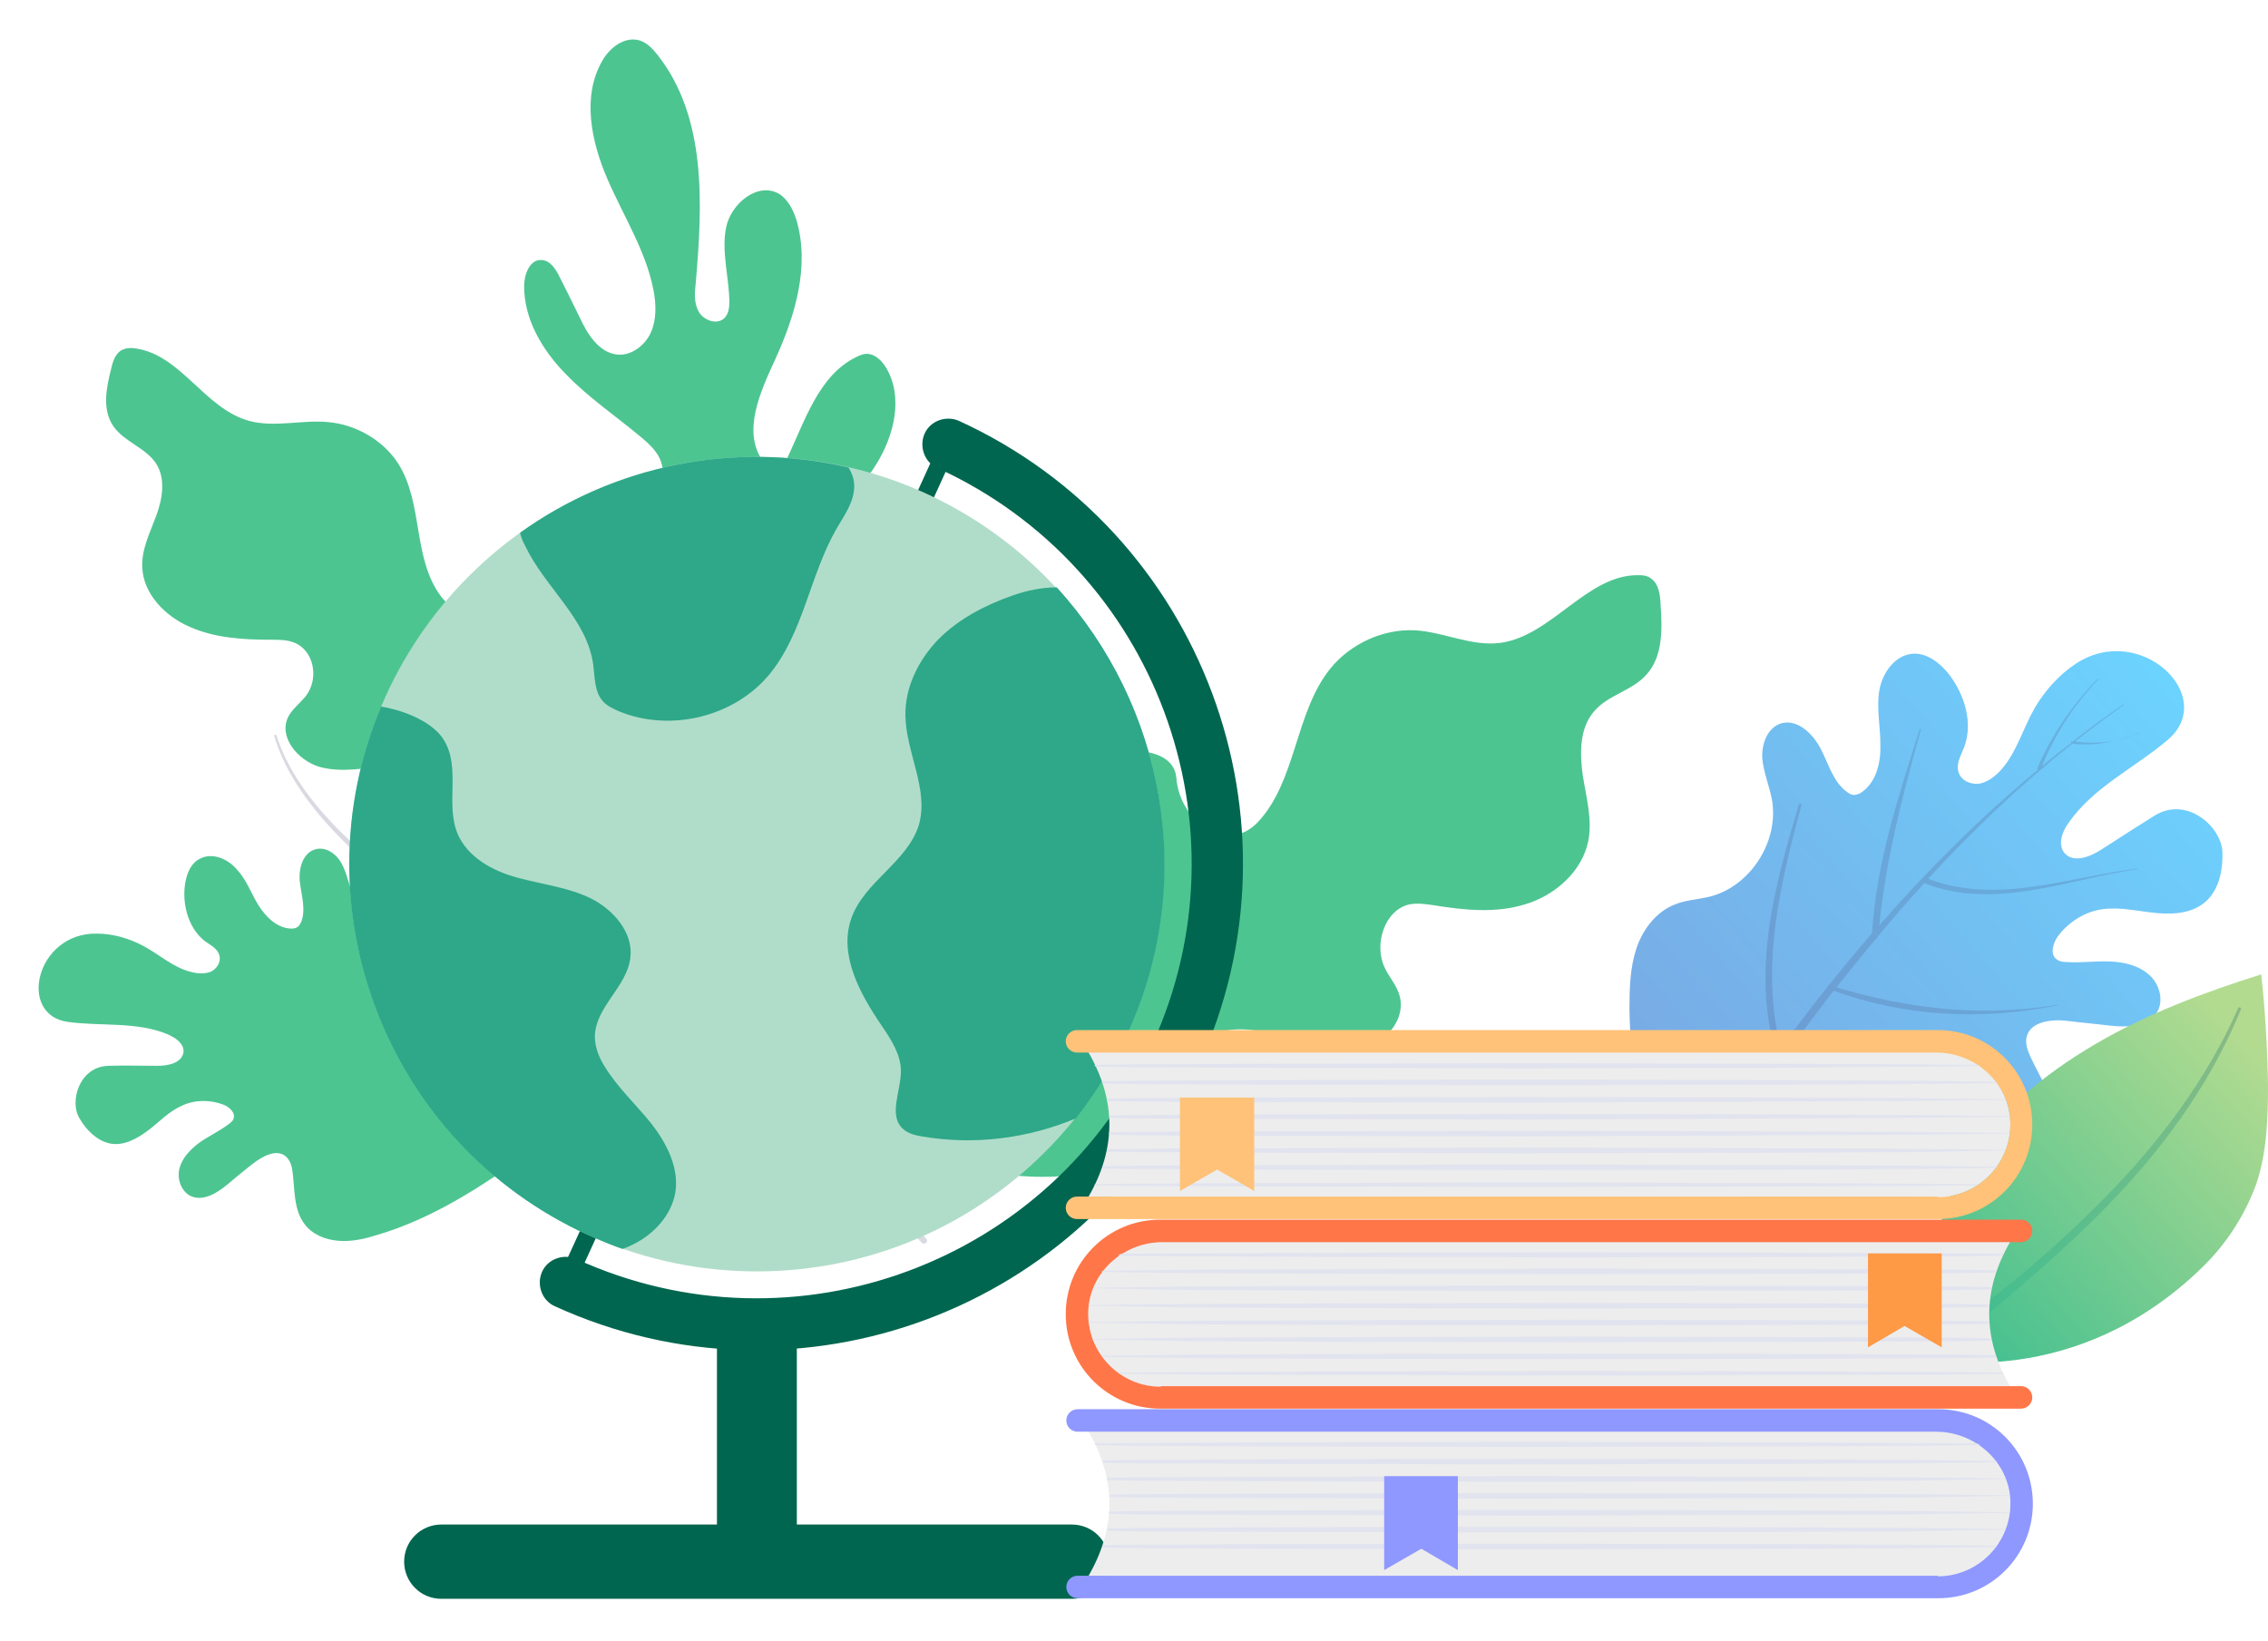 <svg width="235" height="170" viewBox="0 0 235 170" fill="none" xmlns="http://www.w3.org/2000/svg">
<g filter="url(#filter0_d)">
<path d="M87.726 95.052C87.726 92.312 85.919 89.981 85.103 87.358C78.399 64.565 68.139 79.605 69.48 66.43C70.588 55.705 55.199 50.517 53.916 55.18C52.925 58.911 48.029 60.951 45.697 57.803C42.724 53.839 43.89 48.185 41.267 44.046C39.751 41.656 36.895 39.965 33.922 39.732C31.24 39.499 28.442 40.315 25.819 39.616C21.155 38.333 18.765 32.737 13.986 32.096C13.577 32.038 13.169 32.038 12.761 32.213C12.004 32.504 11.712 33.378 11.537 34.136C11.012 36.176 10.546 38.45 11.77 40.199C12.878 41.773 15.093 42.414 16.142 43.988C17.192 45.562 16.842 47.66 16.201 49.409C15.559 51.158 14.627 52.965 14.743 54.83C14.86 57.512 17.075 59.843 19.64 60.951C22.263 62.117 25.178 62.292 28.092 62.292C28.85 62.292 29.608 62.292 30.308 62.525C32.581 63.283 33.105 66.372 31.648 68.179C31.065 68.879 30.308 69.462 29.899 70.219C28.792 72.26 30.774 74.766 33.105 75.466C35.437 76.107 37.944 75.582 40.392 75.291C42.84 74.999 45.58 75.058 47.387 76.573C49.661 78.555 49.428 81.936 50.768 84.618C52.167 87.474 55.373 89.223 58.638 89.981C61.902 90.739 65.283 90.622 68.664 90.797C75.718 91.147 82.771 92.662 88.834 96.043" fill="#4DC591"/>
<path opacity="0.2" d="M28.41 72.252C30.276 78.606 36.047 83.969 41.234 88.166C46.714 92.596 52.835 96.269 59.014 99.766C71.955 107.111 85.479 113.931 95.505 124.774C95.797 125.065 96.263 124.657 95.972 124.366C87.169 114.048 74.636 107.461 62.628 100.874C56.566 97.493 50.445 94.112 44.849 90.031C38.553 85.484 30.975 79.538 28.643 72.194C28.585 72.077 28.352 72.135 28.41 72.252Z" fill="#444472"/>
</g>
<g filter="url(#filter1_d)">
<path d="M176.474 118.77C179.272 120.169 182.42 120.343 185.568 120.46C192.271 120.693 199.092 120.46 205.504 118.595C207.136 118.128 208.826 117.487 210.167 116.496C211.566 115.447 212.616 113.931 212.732 112.182C212.907 109.792 211.391 107.694 210.4 105.537C210.109 104.896 209.817 104.138 209.992 103.439C210.4 101.806 212.674 101.573 214.364 101.806C215.763 101.981 217.162 102.098 218.561 102.273C220.31 102.448 222.409 102.506 223.4 101.049C224.274 99.824 223.808 98.017 222.7 97.026C221.593 96.035 220.077 95.686 218.561 95.627C217.046 95.569 215.588 95.802 214.073 95.686C213.723 95.686 213.373 95.627 213.082 95.394C212.382 94.87 212.732 93.762 213.198 93.062C214.306 91.547 216.055 90.439 217.92 90.206C219.786 89.973 221.593 90.439 223.458 90.614C225.323 90.789 227.364 90.614 228.704 89.273C229.987 87.991 230.337 86.067 230.278 84.26C230.162 81.695 226.606 78.431 223.225 80.529C221.359 81.695 219.552 82.861 217.745 84.027C216.579 84.785 214.831 85.484 213.898 84.377C213.198 83.502 213.665 82.162 214.364 81.229C216.929 77.556 221.185 75.575 224.624 72.66C229.87 68.171 221.768 60.36 215.064 64.79C213.315 65.956 211.858 67.588 210.808 69.395C209.584 71.552 208.943 74.001 207.311 75.808C206.728 76.449 205.97 77.032 205.096 77.207C204.221 77.323 203.23 76.915 202.939 76.041C202.647 75.166 203.172 74.292 203.522 73.418C204.455 70.911 203.58 68.055 202.006 65.956C201.074 64.732 199.675 63.624 198.159 63.741C196.294 63.916 195.011 65.781 194.72 67.588C194.428 69.395 194.836 71.261 194.836 73.126C194.894 74.992 194.428 77.032 192.913 78.081C192.679 78.256 192.388 78.373 192.096 78.373C191.863 78.373 191.63 78.256 191.397 78.081C189.94 77.032 189.473 75.166 188.657 73.593C187.841 72.019 186.209 70.445 184.518 70.969C183.119 71.436 182.536 73.068 182.595 74.525C182.711 75.983 183.294 77.323 183.586 78.781C184.402 83.153 181.371 87.874 177.115 88.924C175.891 89.215 174.609 89.273 173.501 89.74C171.577 90.498 170.178 92.363 169.537 94.345C168.896 96.327 168.838 98.425 168.838 100.524C168.896 105.887 169.77 111.949 174.084 115.155" fill="url(#paint0_linear)"/>
<g opacity="0.41">
<path opacity="0.41" d="M221.709 71.96C221.476 72.019 221.301 72.135 221.068 72.194C221.301 72.077 221.476 72.019 221.709 71.902C221.709 71.844 221.768 71.96 221.709 71.96Z" fill="#444472"/>
<path opacity="0.41" d="M219.028 72.835C219.727 72.66 220.369 72.427 221.068 72.194C220.427 72.485 219.727 72.66 219.028 72.835Z" fill="#444472"/>
<path opacity="0.47" d="M186.675 79.364C184.46 87.641 182.362 96.152 184.518 104.604C187.491 100.524 190.639 96.56 193.962 92.713C194.428 85.426 196.702 78.489 198.917 71.552C198.917 71.494 199.033 71.494 199.033 71.611C197.168 78.314 195.419 84.96 194.72 91.897C199.791 86.067 205.271 80.646 211.158 75.749C211.1 75.691 211.1 75.633 211.1 75.575C212.616 72.135 214.714 69.046 217.337 66.364C217.337 66.364 217.396 66.364 217.396 66.423C214.889 69.046 212.965 72.019 211.566 75.4C212.557 74.584 213.548 73.767 214.597 73.01C214.597 72.893 214.597 72.835 214.714 72.835H214.772C216.463 71.494 218.212 70.212 220.019 68.987C220.019 68.987 220.077 68.987 220.077 69.046C218.328 70.27 216.638 71.552 215.006 72.835C216.288 73.01 217.687 73.01 219.028 72.776C217.629 73.126 216.288 73.243 214.714 73.068C209.351 77.323 204.396 82.045 199.791 87.058C206.961 89.798 214.248 86.883 221.476 86.009C221.534 86.009 221.534 86.067 221.476 86.067C214.248 87.117 206.786 90.323 199.558 87.583C199.5 87.583 199.441 87.525 199.441 87.466C197.751 89.273 196.119 91.197 194.545 93.062C194.545 93.237 194.428 93.296 194.312 93.354C192.971 94.986 191.63 96.618 190.289 98.309C197.809 100.582 205.446 101.398 213.198 100.116C213.257 100.116 213.257 100.174 213.198 100.174C205.446 101.748 197.459 101.398 189.998 98.659C187.316 102.098 184.752 105.654 182.245 109.21C189.59 112.241 197.518 114.514 205.212 111.308C205.271 111.308 205.271 111.366 205.212 111.366C197.459 114.747 189.415 112.591 181.895 109.618C181.137 110.725 180.321 111.833 179.563 112.999C179.272 113.465 178.514 112.999 178.806 112.532C180.496 110.026 182.245 107.577 183.994 105.129C181.487 96.385 183.877 87.816 186.384 79.364C186.559 79.247 186.675 79.305 186.675 79.364Z" fill="#444472"/>
</g>
</g>
<g filter="url(#filter2_d)">
<path d="M58.123 111.865C56.899 113.964 54.859 115.421 52.877 116.82C48.563 119.793 44.016 122.533 39.003 123.99C37.721 124.398 36.38 124.69 35.039 124.573C33.698 124.457 32.358 123.932 31.542 122.824C30.434 121.367 30.551 119.327 30.317 117.462C30.259 116.879 30.084 116.296 29.676 115.888C28.685 114.955 27.17 115.829 26.12 116.645C25.246 117.345 24.372 118.044 23.555 118.744C22.506 119.618 21.107 120.493 19.825 119.968C18.775 119.502 18.309 118.161 18.601 117.053C18.892 115.946 19.766 115.072 20.699 114.372C21.632 113.731 22.739 113.206 23.672 112.507C23.905 112.332 24.138 112.157 24.197 111.924C24.43 111.282 23.73 110.7 23.147 110.466C21.748 109.942 20.174 109.942 18.834 110.583C17.493 111.166 16.502 112.273 15.336 113.148C14.17 114.022 12.771 114.78 11.372 114.489C10.031 114.197 8.924 113.09 8.224 111.865C7.175 110.117 8.224 106.502 11.256 106.444C12.946 106.386 14.637 106.444 16.327 106.444C17.435 106.444 18.834 106.153 19.009 105.045C19.125 104.171 18.192 103.53 17.376 103.18C14.17 101.839 10.498 102.364 7.059 101.897C1.754 101.198 3.736 92.629 10.031 92.745C11.664 92.745 13.296 93.212 14.753 93.969C16.444 94.844 17.901 96.243 19.766 96.709C20.408 96.884 21.165 96.942 21.807 96.709C22.448 96.418 22.914 95.718 22.739 95.019C22.564 94.319 21.865 93.969 21.282 93.561C19.65 92.337 18.95 90.064 19.125 88.024C19.242 86.799 19.65 85.517 20.699 84.992C21.982 84.293 23.614 84.992 24.546 86.1C25.537 87.149 26.004 88.548 26.762 89.772C27.519 90.997 28.685 92.162 30.142 92.221C30.376 92.221 30.609 92.221 30.842 92.046C31.017 91.929 31.075 91.754 31.192 91.579C31.716 90.297 31.25 88.84 31.075 87.441C30.9 86.042 31.367 84.351 32.707 84.001C33.815 83.71 34.923 84.526 35.447 85.575C35.972 86.566 36.147 87.732 36.613 88.781C37.895 91.988 41.859 93.795 45.124 92.745C46.056 92.454 46.931 91.929 47.864 91.754C49.438 91.463 51.128 92.104 52.41 93.095C53.693 94.144 54.626 95.485 55.5 96.884C57.715 100.44 59.697 104.754 58.24 108.718" fill="#4DC591"/>
<g opacity="0.41">
<path opacity="0.41" d="M16.794 103.613C16.968 103.554 17.143 103.554 17.318 103.496C17.143 103.554 16.968 103.554 16.794 103.613C16.794 103.554 16.794 103.613 16.794 103.613Z" fill="#444472"/>
<path opacity="0.41" d="M18.95 103.03C18.426 103.205 17.901 103.379 17.318 103.496C17.901 103.438 18.426 103.263 18.95 103.03Z" fill="#444472"/>
</g>
</g>
<g filter="url(#filter3_d)">
<path d="M77.477 118.867C77.99 115.566 80.422 113.029 81.758 110.002C93.456 83.546 101.705 103.638 102.772 87.44C103.659 74.212 121.377 70.693 121.882 76.569C122.238 81.218 127.17 84.564 130.332 81.192C134.34 76.927 134.151 69.891 137.829 65.293C139.96 62.668 143.386 61.131 146.648 61.317C149.617 61.497 152.5 63.016 155.483 62.612C160.792 61.886 164.461 55.503 169.788 55.604C170.243 55.591 170.708 55.659 171.075 55.947C171.845 56.476 172.02 57.576 172.057 58.568C172.237 61.079 172.339 63.973 170.619 65.884C169.125 67.601 166.598 67.991 165.15 69.744C163.656 71.462 163.682 74.074 163.996 76.32C164.356 78.602 165.007 80.889 164.574 83.142C163.923 86.335 161.107 88.794 158.021 89.709C154.981 90.659 151.7 90.309 148.608 89.812C147.806 89.702 146.958 89.555 146.104 89.701C143.469 90.228 142.295 93.899 143.502 96.327C143.949 97.27 144.713 98.091 145.006 99.135C145.788 101.822 143.166 104.506 140.511 104.87C137.82 105.279 135.232 104.14 132.648 103.374C130.064 102.607 127.1 102.136 124.84 103.698C121.964 105.666 121.56 109.867 119.632 112.799C117.57 115.998 113.735 117.584 110.033 117.867C106.376 118.186 102.682 117.512 99.018 117.085C91.418 116.387 84.712 115.872 77.477 118.867Z" fill="#4DC591"/>
</g>
<g filter="url(#filter4_d)">
<path d="M69.291 117.083C74.82 111.183 80.406 105.283 84.719 98.44C91.63 87.48 94.945 74.332 94.178 61.385C94.073 59.985 93.563 58.173 92.164 58.162C91.523 58.156 90.996 58.502 90.526 58.906C89.293 59.887 88.177 60.985 87.234 62.202C86.585 63.071 85.761 64.055 84.713 63.929C83.956 63.865 83.436 63.219 83.092 62.575C81.369 59.471 82.393 55.516 84.282 52.558C86.172 49.601 88.874 47.175 90.764 44.159C92.655 41.144 93.62 37.188 91.838 34.142C91.379 33.38 90.685 32.675 89.81 32.667C89.402 32.664 89.051 32.836 88.7 33.008C84.837 34.9 83.399 39.61 81.559 43.5C81.381 43.907 81.086 44.371 80.676 44.542C80.033 44.77 79.396 44.24 78.993 43.712C76.919 40.663 78.76 36.656 80.303 33.288C82.381 28.758 83.94 23.583 82.522 18.791C82.181 17.739 81.665 16.685 80.737 16.095C78.533 14.794 75.715 17.102 75.228 19.605C74.741 22.108 75.536 24.679 75.573 27.245C75.568 27.886 75.504 28.526 75.034 28.989C74.27 29.682 72.934 29.205 72.416 28.326C71.899 27.447 71.966 26.34 72.092 25.292C72.8 17.137 73.225 8.163 68.148 1.708C67.629 1.063 67.051 0.417 66.237 0.177C64.666 -0.244 63.141 0.967 62.371 2.36C60.301 6.015 61.254 10.629 62.912 14.49C64.571 18.351 66.931 21.985 67.713 26.072C67.992 27.532 68.038 29.106 67.444 30.442C66.85 31.778 65.442 32.873 63.985 32.745C62.063 32.554 60.855 30.62 60.053 28.865C59.365 27.46 58.678 26.055 57.989 24.709C57.588 23.889 57.013 22.952 56.08 22.944C54.915 22.876 54.319 24.387 54.309 25.611C54.281 29.05 56.178 32.272 58.605 34.741C60.975 37.209 63.874 39.156 66.537 41.394C67.231 41.982 67.926 42.629 68.327 43.449C68.843 44.502 68.774 45.784 68.531 46.948C67.929 49.217 66.456 51.187 64.406 52.335C62.883 53.197 61.131 53.591 59.781 54.687C57.493 56.475 56.88 60.026 58.492 62.488C59.873 64.656 62.489 65.611 64.992 66.04C67.495 66.468 70.118 66.432 72.561 67.21C73.665 67.569 74.769 68.044 75.402 68.982C76.324 70.331 76.076 72.136 75.422 73.588C74.413 75.795 72.591 77.645 70.368 78.559C68.32 79.417 66.046 79.573 63.941 80.255C61.838 80.879 59.669 82.26 59.127 84.412C58.343 87.554 61.351 90.318 64.254 91.8C67.157 93.223 70.586 94.417 71.961 97.343C72.936 99.334 72.624 101.721 72.198 103.874C71.285 108.589 69.79 113.123 67.772 117.479" fill="#4DC591"/>
</g>
<g filter="url(#filter5_d)">
<path d="M228.238 127.28C230.686 124.89 232.61 121.917 233.776 118.711C234.883 115.447 235 111.891 235 108.452C234.942 104.604 234.709 100.757 234.3 96.968C228.355 98.833 222.467 101.049 217.104 104.196C211.741 107.344 206.728 111.425 203.58 116.846C198.217 126.114 200.024 136.782 200.024 136.782C200.024 136.782 215.006 140.221 228.238 127.28Z" fill="url(#paint1_linear)"/>
<path opacity="0.3" d="M210.808 128.038C213.84 125.415 216.813 122.617 219.552 119.702C224.799 114.106 229.229 107.811 232.202 100.582C232.26 100.407 232.027 100.291 231.91 100.466C228.646 107.869 223.749 114.339 218.212 119.994C215.588 122.675 212.849 125.182 209.992 127.63C207.019 130.195 203.755 132.41 200.84 135.092C200.491 135.383 200.957 135.849 201.307 135.616C204.688 133.401 207.777 130.661 210.808 128.038Z" fill="url(#paint2_linear)"/>
</g>
<g filter="url(#filter6_d)">
<path d="M97.427 41.751L57.807 128.559L59.451 129.31L99.071 42.501L97.427 41.751Z" fill="#00664F"/>
<path d="M57.498 131.361C56.157 130.778 55.575 129.146 56.157 127.805C56.74 126.464 58.373 125.881 59.713 126.464C82.331 136.782 109.087 126.814 119.405 104.196C129.723 81.579 119.755 54.822 97.137 44.504C95.797 43.922 95.214 42.289 95.797 40.949C96.38 39.608 98.012 39.025 99.353 39.608C124.593 51.15 135.786 81.054 124.244 106.353C112.702 131.769 82.797 142.903 57.498 131.361Z" fill="#00664F"/>
<path d="M78.425 127.747C101.734 127.747 120.629 108.851 120.629 85.543C120.629 62.234 101.734 43.339 78.425 43.339C55.117 43.339 36.221 62.234 36.221 85.543C36.221 108.851 55.117 127.747 78.425 127.747Z" fill="#B0DDC9"/>
<path d="M116.84 103.089C115.383 106.295 113.576 109.209 111.477 111.891C106.464 113.989 100.868 114.689 95.505 113.756C94.806 113.64 94.106 113.465 93.582 112.999C92.008 111.599 93.348 109.093 93.348 106.994C93.348 105.246 92.299 103.672 91.308 102.214C89.093 98.95 86.878 94.928 88.219 91.139C89.559 87.35 94.048 85.309 95.214 81.462C96.263 77.79 93.873 74.001 93.815 70.153C93.756 67.18 95.214 64.324 97.254 62.225C99.353 60.127 102.034 58.728 104.832 57.737C106.289 57.212 107.922 56.862 109.495 56.862C120.629 69.046 124.127 87.175 116.84 103.089ZM65.601 124.949C67.758 123.899 69.565 121.917 69.973 119.586C70.381 117.021 69.099 114.514 67.525 112.474C65.892 110.434 63.969 108.685 62.628 106.47C62.045 105.537 61.637 104.488 61.637 103.38C61.695 100.349 64.96 98.25 65.309 95.278C65.659 92.654 63.561 90.264 61.229 89.098C58.839 87.933 56.157 87.641 53.593 86.942C51.028 86.242 48.463 84.843 47.413 82.395C46.131 79.305 47.763 75.633 46.014 72.718C44.907 70.853 41.992 69.629 39.486 69.221C30.683 90.148 40.069 114.456 60.879 123.958C62.103 124.482 63.269 125.007 64.493 125.415C64.901 125.298 65.251 125.123 65.601 124.949ZM53.884 51.208C54.001 51.674 54.175 52.141 54.409 52.549C56.449 56.862 60.821 60.127 61.462 64.849C61.637 66.131 61.579 67.588 62.395 68.579C62.803 69.104 63.444 69.395 64.085 69.687C69.39 71.902 76.035 70.328 79.708 65.898C83.264 61.584 83.905 55.58 86.703 50.742C87.519 49.343 88.51 48.002 88.51 46.37C88.51 45.67 88.277 45.029 87.927 44.446C75.919 41.648 63.561 44.271 53.884 51.208Z" fill="#2EA889"/>
<path d="M82.564 134.917H74.287V154.62H82.564V134.917Z" fill="#00664F"/>
<path d="M111.128 161.673H45.723C43.566 161.673 41.876 159.924 41.876 157.826C41.876 155.669 43.624 153.978 45.723 153.978H111.069C113.226 153.978 114.917 155.727 114.917 157.826C114.975 159.924 113.226 161.673 111.128 161.673Z" fill="#00664F"/>
<path d="M200.782 120.052C204.921 120.052 208.302 116.671 208.302 112.532C208.302 108.393 204.921 105.012 200.782 105.012H112.76C115.675 110.026 115.675 115.039 112.76 120.052H200.782Z" fill="#EDEDED"/>
<path d="M200.782 120.052C205.037 120.052 208.477 116.496 208.302 112.182C208.127 108.16 204.629 105.071 200.607 105.071H111.594C110.953 105.071 110.428 104.546 110.428 103.905C110.428 103.264 110.953 102.739 111.594 102.739H200.782C206.203 102.739 210.575 107.111 210.575 112.532C210.575 117.953 206.203 122.325 200.782 122.325H111.594C110.953 122.325 110.428 121.801 110.428 121.16C110.428 120.518 110.953 119.994 111.594 119.994H200.782V120.052Z" fill="#FFC278"/>
<path d="M205.154 106.47L198.042 106.528L184.693 106.645L157.937 106.703L131.18 106.645L117.831 106.586L113.518 106.528C113.459 106.47 113.459 106.411 113.401 106.353L117.773 106.295L131.122 106.237L157.879 106.178L184.635 106.237L197.984 106.295L204.863 106.353C205.038 106.353 205.096 106.411 205.154 106.47ZM206.903 108.219C206.903 108.16 206.845 108.16 206.845 108.102L198.101 107.985L184.752 107.927L157.995 107.869L131.239 107.927L117.89 107.985L114.217 108.044C114.217 108.102 114.276 108.16 114.276 108.277L117.89 108.335L131.239 108.393L157.995 108.452L184.693 108.393L198.042 108.335L206.903 108.219ZM207.836 109.967C207.836 109.967 207.836 109.909 207.777 109.909L198.042 109.792L184.693 109.734L157.937 109.676L131.18 109.734L117.831 109.792L114.684 109.851C114.684 109.909 114.684 110.026 114.742 110.084L117.89 110.142L131.239 110.2L157.995 110.259L184.693 110.142L198.042 110.084L207.836 109.967ZM113.401 118.828L117.773 118.886L131.122 118.944L157.879 119.003L184.635 118.944L197.984 118.886L204.863 118.828C204.921 118.77 204.979 118.711 205.037 118.711L197.926 118.653L184.577 118.595L157.82 118.536L131.064 118.595L117.715 118.653L113.401 118.711C113.459 118.653 113.459 118.77 113.401 118.828ZM206.845 117.021C206.845 116.962 206.903 116.962 206.903 116.904L198.101 116.788L184.752 116.729L157.995 116.671L131.239 116.729L117.89 116.788L114.276 116.846C114.276 116.904 114.217 116.962 114.217 117.079L117.89 117.137L131.239 117.196L157.995 117.254L184.752 117.196L198.101 117.137L206.845 117.021ZM207.777 115.214C207.777 115.214 207.777 115.155 207.836 115.155L198.101 115.039L184.752 114.98L157.995 114.922L131.239 114.98L117.89 115.039L114.742 115.097C114.742 115.155 114.742 115.272 114.684 115.33L117.831 115.389L131.18 115.447L157.937 115.505L184.693 115.447L198.042 115.389L207.777 115.214ZM208.244 113.465V113.407L198.042 113.29L184.693 113.232L157.937 113.173L131.18 113.232L117.831 113.29L114.917 113.348C114.917 113.407 114.917 113.523 114.917 113.581L117.831 113.64L131.18 113.698L157.937 113.756L184.693 113.64L198.042 113.581L208.244 113.465ZM208.244 111.716V111.658L198.101 111.541L184.752 111.483L157.995 111.425L131.239 111.483L117.89 111.541L114.975 111.599C114.975 111.658 114.975 111.774 114.975 111.833L117.89 111.891L131.239 111.949L157.995 112.008L184.693 111.891L198.042 111.833L208.244 111.716Z" fill="#E1E3EF"/>
<path d="M122.262 119.411L126.109 117.196L129.956 119.411V109.734H122.262V119.411Z" fill="#FFC278"/>
<path d="M120.28 139.697C116.141 139.697 112.76 136.316 112.76 132.177C112.76 128.038 116.141 124.657 120.28 124.657H208.302C205.387 129.67 205.387 134.683 208.302 139.697H120.28Z" fill="#EDEDED"/>
<path d="M120.28 139.697C116.024 139.697 112.585 136.141 112.76 131.827C112.935 127.805 116.432 124.715 120.455 124.715H209.409C210.051 124.715 210.575 124.191 210.575 123.55C210.575 122.908 210.051 122.384 209.409 122.384H120.221C114.8 122.384 110.428 126.756 110.428 132.177C110.428 137.598 114.8 141.97 120.221 141.97H209.409C210.051 141.97 210.575 141.445 210.575 140.804C210.575 140.163 210.051 139.638 209.409 139.638H120.28V139.697Z" fill="#FF7648"/>
<path d="M116.083 125.94L122.961 125.881L136.31 125.823L163.067 125.765L189.823 125.823L203.172 125.881L207.544 125.94C207.486 125.998 207.486 126.056 207.427 126.114L203.114 126.173L189.765 126.231L163.008 126.289L136.252 126.231L122.903 126.173L115.791 126.114C115.966 126.056 116.024 125.998 116.083 125.94ZM122.961 127.922L136.31 127.98L163.067 128.038L189.823 127.98L203.172 127.922L206.786 127.863C206.786 127.805 206.845 127.747 206.845 127.63L203.172 127.572L189.823 127.513L163.067 127.455L136.31 127.513L122.961 127.572L114.217 127.688C114.217 127.747 114.159 127.747 114.159 127.805L122.961 127.922ZM122.961 129.67L136.31 129.729L163.067 129.787L189.823 129.729L203.172 129.67L206.32 129.612C206.32 129.554 206.32 129.437 206.378 129.379L203.23 129.321L189.881 129.262L163.125 129.204L136.368 129.262L123.019 129.321L113.285 129.437C113.285 129.437 113.285 129.495 113.226 129.495L122.961 129.67ZM207.544 138.239L203.23 138.181L189.881 138.123L163.125 138.064L136.368 138.123L123.019 138.181L115.908 138.239C115.966 138.298 116.024 138.356 116.083 138.356L122.961 138.414L136.31 138.473L163.067 138.531L189.823 138.473L203.172 138.414L207.544 138.356C207.602 138.414 207.602 138.298 207.544 138.239ZM122.961 136.724L136.31 136.782L163.067 136.84L189.823 136.782L203.172 136.724L206.845 136.665C206.845 136.607 206.786 136.549 206.786 136.432L203.172 136.374L189.823 136.316L163.067 136.257L136.31 136.316L122.961 136.374L114.159 136.491C114.159 136.549 114.217 136.549 114.217 136.607L122.961 136.724ZM122.961 134.975L136.31 135.033L163.067 135.092L189.823 135.033L203.172 134.975L206.32 134.917C206.32 134.858 206.32 134.742 206.262 134.683L203.114 134.625L189.765 134.567L163.008 134.509L136.252 134.567L122.903 134.625L113.168 134.742C113.168 134.742 113.168 134.8 113.226 134.8L122.961 134.975ZM122.961 133.226L136.31 133.284L163.067 133.343L189.823 133.284L203.172 133.226L206.087 133.168C206.087 133.11 206.087 132.993 206.087 132.935L203.172 132.876L189.823 132.818L163.067 132.76L136.31 132.818L122.961 132.876L112.76 132.993V133.051L122.961 133.226ZM122.961 131.477L136.31 131.536L163.067 131.594L189.823 131.536L203.172 131.477L206.087 131.419C206.087 131.361 206.087 131.244 206.087 131.186L203.172 131.128L189.823 131.069L163.067 131.011L136.31 131.069L122.961 131.128L112.818 131.244V131.302L122.961 131.477Z" fill="#E1E3EF"/>
<path d="M201.19 135.616L197.343 133.401L193.554 135.616V125.881H201.19V135.616Z" fill="#FE9946"/>
<path d="M200.782 159.341C204.921 159.341 208.302 155.96 208.302 151.822C208.302 147.683 204.921 144.302 200.782 144.302H112.76C115.675 149.315 115.675 154.328 112.76 159.341H200.782Z" fill="#EDEDED"/>
<path d="M200.782 159.341C205.037 159.341 208.477 155.786 208.302 151.472C208.127 147.45 204.629 144.36 200.607 144.36H111.652C111.011 144.36 110.486 143.835 110.486 143.194C110.486 142.553 111.011 142.028 111.652 142.028H200.84C206.262 142.028 210.634 146.4 210.634 151.822C210.634 157.243 206.262 161.615 200.84 161.615H111.652C111.011 161.615 110.486 161.09 110.486 160.449C110.486 159.808 111.011 159.283 111.652 159.283H200.782V159.341Z" fill="#8F98FF"/>
<path d="M205.154 145.759L198.042 145.817L184.693 145.876L157.937 145.934L131.18 145.876L117.831 145.817L113.518 145.759C113.459 145.701 113.459 145.642 113.401 145.584L117.773 145.526L131.122 145.468L157.879 145.409L184.635 145.468L197.984 145.526L204.863 145.584C205.038 145.642 205.096 145.701 205.154 145.759ZM206.903 147.508C206.903 147.45 206.845 147.45 206.845 147.391L198.101 147.275L184.752 147.216L157.995 147.158L131.239 147.216L117.89 147.275L114.217 147.333C114.217 147.391 114.276 147.45 114.276 147.566L117.89 147.624L131.239 147.683L157.995 147.741L184.752 147.683L198.101 147.624L206.903 147.508ZM207.836 149.257C207.836 149.257 207.836 149.198 207.777 149.198L198.042 149.082L184.693 149.023L157.937 148.965L131.18 149.023L117.831 149.082L114.684 149.14C114.684 149.198 114.684 149.315 114.742 149.373L117.89 149.432L131.239 149.49L157.995 149.548L184.752 149.49L198.101 149.432L207.836 149.257ZM206.845 156.31C206.845 156.252 206.903 156.252 206.903 156.193L198.101 156.077L184.752 156.019L157.995 155.96L131.239 156.019L117.89 156.077L114.276 156.135C114.276 156.193 114.217 156.252 114.217 156.368L117.89 156.427L131.239 156.485L157.995 156.543L184.752 156.485L198.101 156.427L206.845 156.31ZM207.777 154.503C207.777 154.503 207.777 154.445 207.836 154.445L198.101 154.328L184.752 154.27L157.995 154.212L131.239 154.27L117.89 154.328L114.742 154.386C114.742 154.445 114.742 154.561 114.684 154.62L117.831 154.678L131.18 154.736L157.937 154.794L184.693 154.736L198.042 154.678L207.777 154.503ZM208.244 152.754V152.696L198.042 152.579L184.693 152.521L157.937 152.463L131.18 152.521L117.831 152.579L114.917 152.638C114.917 152.696 114.917 152.813 114.917 152.871L117.831 152.929L131.18 152.987L157.937 153.046L184.693 152.987L198.042 152.929L208.244 152.754ZM208.244 151.005V150.947L198.101 150.831L184.752 150.772L157.995 150.714L131.239 150.772L117.89 150.831L114.975 150.889C114.975 150.947 114.975 151.064 114.975 151.122L117.89 151.18L131.239 151.239L157.995 151.297L184.752 151.239L198.101 151.18L208.244 151.005Z" fill="#E1E3EF"/>
<path d="M143.422 158.7L147.269 156.485L151.058 158.7V148.965H143.422V158.7Z" fill="#8F98FF"/>
</g>
<defs>
<filter id="filter0_d" x="6.995" y="32.061" width="93.069" height="100.813" filterUnits="userSpaceOnUse" color-interpolation-filters="sRGB">
<feFlood flood-opacity="0" result="BackgroundImageFix"/>
<feColorMatrix in="SourceAlpha" type="matrix" values="0 0 0 0 0 0 0 0 0 0 0 0 0 0 0 0 0 0 127 0"/>
<feOffset dy="4"/>
<feGaussianBlur stdDeviation="2"/>
<feColorMatrix type="matrix" values="0 0 0 0 0 0 0 0 0 0 0 0 0 0 0 0 0 0 0.25 0"/>
<feBlend mode="normal" in2="BackgroundImageFix" result="effect1_dropShadow"/>
<feBlend mode="normal" in="SourceGraphic" in2="effect1_dropShadow" result="shape"/>
</filter>
<filter id="filter1_d" x="164.838" y="63.475" width="69.447" height="65.06" filterUnits="userSpaceOnUse" color-interpolation-filters="sRGB">
<feFlood flood-opacity="0" result="BackgroundImageFix"/>
<feColorMatrix in="SourceAlpha" type="matrix" values="0 0 0 0 0 0 0 0 0 0 0 0 0 0 0 0 0 0 127 0"/>
<feOffset dy="4"/>
<feGaussianBlur stdDeviation="2"/>
<feColorMatrix type="matrix" values="0 0 0 0 0 0 0 0 0 0 0 0 0 0 0 0 0 0 0.25 0"/>
<feBlend mode="normal" in2="BackgroundImageFix" result="effect1_dropShadow"/>
<feBlend mode="normal" in="SourceGraphic" in2="effect1_dropShadow" result="shape"/>
</filter>
<filter id="filter2_d" x="0" y="83.942" width="62.739" height="48.657" filterUnits="userSpaceOnUse" color-interpolation-filters="sRGB">
<feFlood flood-opacity="0" result="BackgroundImageFix"/>
<feColorMatrix in="SourceAlpha" type="matrix" values="0 0 0 0 0 0 0 0 0 0 0 0 0 0 0 0 0 0 127 0"/>
<feOffset dy="4"/>
<feGaussianBlur stdDeviation="2"/>
<feColorMatrix type="matrix" values="0 0 0 0 0 0 0 0 0 0 0 0 0 0 0 0 0 0 0.25 0"/>
<feBlend mode="normal" in2="BackgroundImageFix" result="effect1_dropShadow"/>
<feBlend mode="normal" in="SourceGraphic" in2="effect1_dropShadow" result="shape"/>
</filter>
<filter id="filter3_d" x="70.534" y="32.136" width="114.335" height="123.907" filterUnits="userSpaceOnUse" color-interpolation-filters="sRGB">
<feFlood flood-opacity="0" result="BackgroundImageFix"/>
<feColorMatrix in="SourceAlpha" type="matrix" values="0 0 0 0 0 0 0 0 0 0 0 0 0 0 0 0 0 0 127 0"/>
<feOffset dy="4"/>
<feGaussianBlur stdDeviation="2"/>
<feColorMatrix type="matrix" values="0 0 0 0 0 0 0 0 0 0 0 0 0 0 0 0 0 0 0.25 0"/>
<feBlend mode="normal" in2="BackgroundImageFix" result="effect1_dropShadow"/>
<feBlend mode="normal" in="SourceGraphic" in2="effect1_dropShadow" result="shape"/>
</filter>
<filter id="filter4_d" x="49.549" y="1.52588e-05" width="49.276" height="125.695" filterUnits="userSpaceOnUse" color-interpolation-filters="sRGB">
<feFlood flood-opacity="0" result="BackgroundImageFix"/>
<feColorMatrix in="SourceAlpha" type="matrix" values="0 0 0 0 0 0 0 0 0 0 0 0 0 0 0 0 0 0 127 0"/>
<feOffset dy="4"/>
<feGaussianBlur stdDeviation="2"/>
<feColorMatrix type="matrix" values="0 0 0 0 0 0 0 0 0 0 0 0 0 0 0 0 0 0 0.25 0"/>
<feBlend mode="normal" in2="BackgroundImageFix" result="effect1_dropShadow"/>
<feBlend mode="normal" in="SourceGraphic" in2="effect1_dropShadow" result="shape"/>
</filter>
<filter id="filter5_d" x="195.731" y="96.968" width="43.269" height="48.228" filterUnits="userSpaceOnUse" color-interpolation-filters="sRGB">
<feFlood flood-opacity="0" result="BackgroundImageFix"/>
<feColorMatrix in="SourceAlpha" type="matrix" values="0 0 0 0 0 0 0 0 0 0 0 0 0 0 0 0 0 0 127 0"/>
<feOffset dy="4"/>
<feGaussianBlur stdDeviation="2"/>
<feColorMatrix type="matrix" values="0 0 0 0 0 0 0 0 0 0 0 0 0 0 0 0 0 0 0.25 0"/>
<feBlend mode="normal" in2="BackgroundImageFix" result="effect1_dropShadow"/>
<feBlend mode="normal" in="SourceGraphic" in2="effect1_dropShadow" result="shape"/>
</filter>
<filter id="filter6_d" x="32.188" y="39.382" width="182.446" height="130.291" filterUnits="userSpaceOnUse" color-interpolation-filters="sRGB">
<feFlood flood-opacity="0" result="BackgroundImageFix"/>
<feColorMatrix in="SourceAlpha" type="matrix" values="0 0 0 0 0 0 0 0 0 0 0 0 0 0 0 0 0 0 127 0"/>
<feOffset dy="4"/>
<feGaussianBlur stdDeviation="2"/>
<feColorMatrix type="matrix" values="0 0 0 0 0 0 0 0 0 0 0 0 0 0 0 0 0 0 0.25 0"/>
<feBlend mode="normal" in2="BackgroundImageFix" result="effect1_dropShadow"/>
<feBlend mode="normal" in="SourceGraphic" in2="effect1_dropShadow" result="shape"/>
</filter>
<linearGradient id="paint0_linear" x1="227.348" y1="67.361" x2="123.776" y2="158.369" gradientUnits="userSpaceOnUse">
<stop stop-color="#6CD3FF"/>
<stop offset="1" stop-color="#8582C9"/>
</linearGradient>
<linearGradient id="paint1_linear" x1="233.895" y1="105.158" x2="194.697" y2="139.788" gradientUnits="userSpaceOnUse">
<stop offset="0.001" stop-color="#B2DB90"/>
<stop offset="1" stop-color="#2BBA90"/>
</linearGradient>
<linearGradient id="paint2_linear" x1="212.611" y1="108.418" x2="220.571" y2="127.664" gradientUnits="userSpaceOnUse">
<stop stop-color="#2B6565"/>
<stop offset="1" stop-color="#2BBA90"/>
</linearGradient>
</defs>
</svg>
